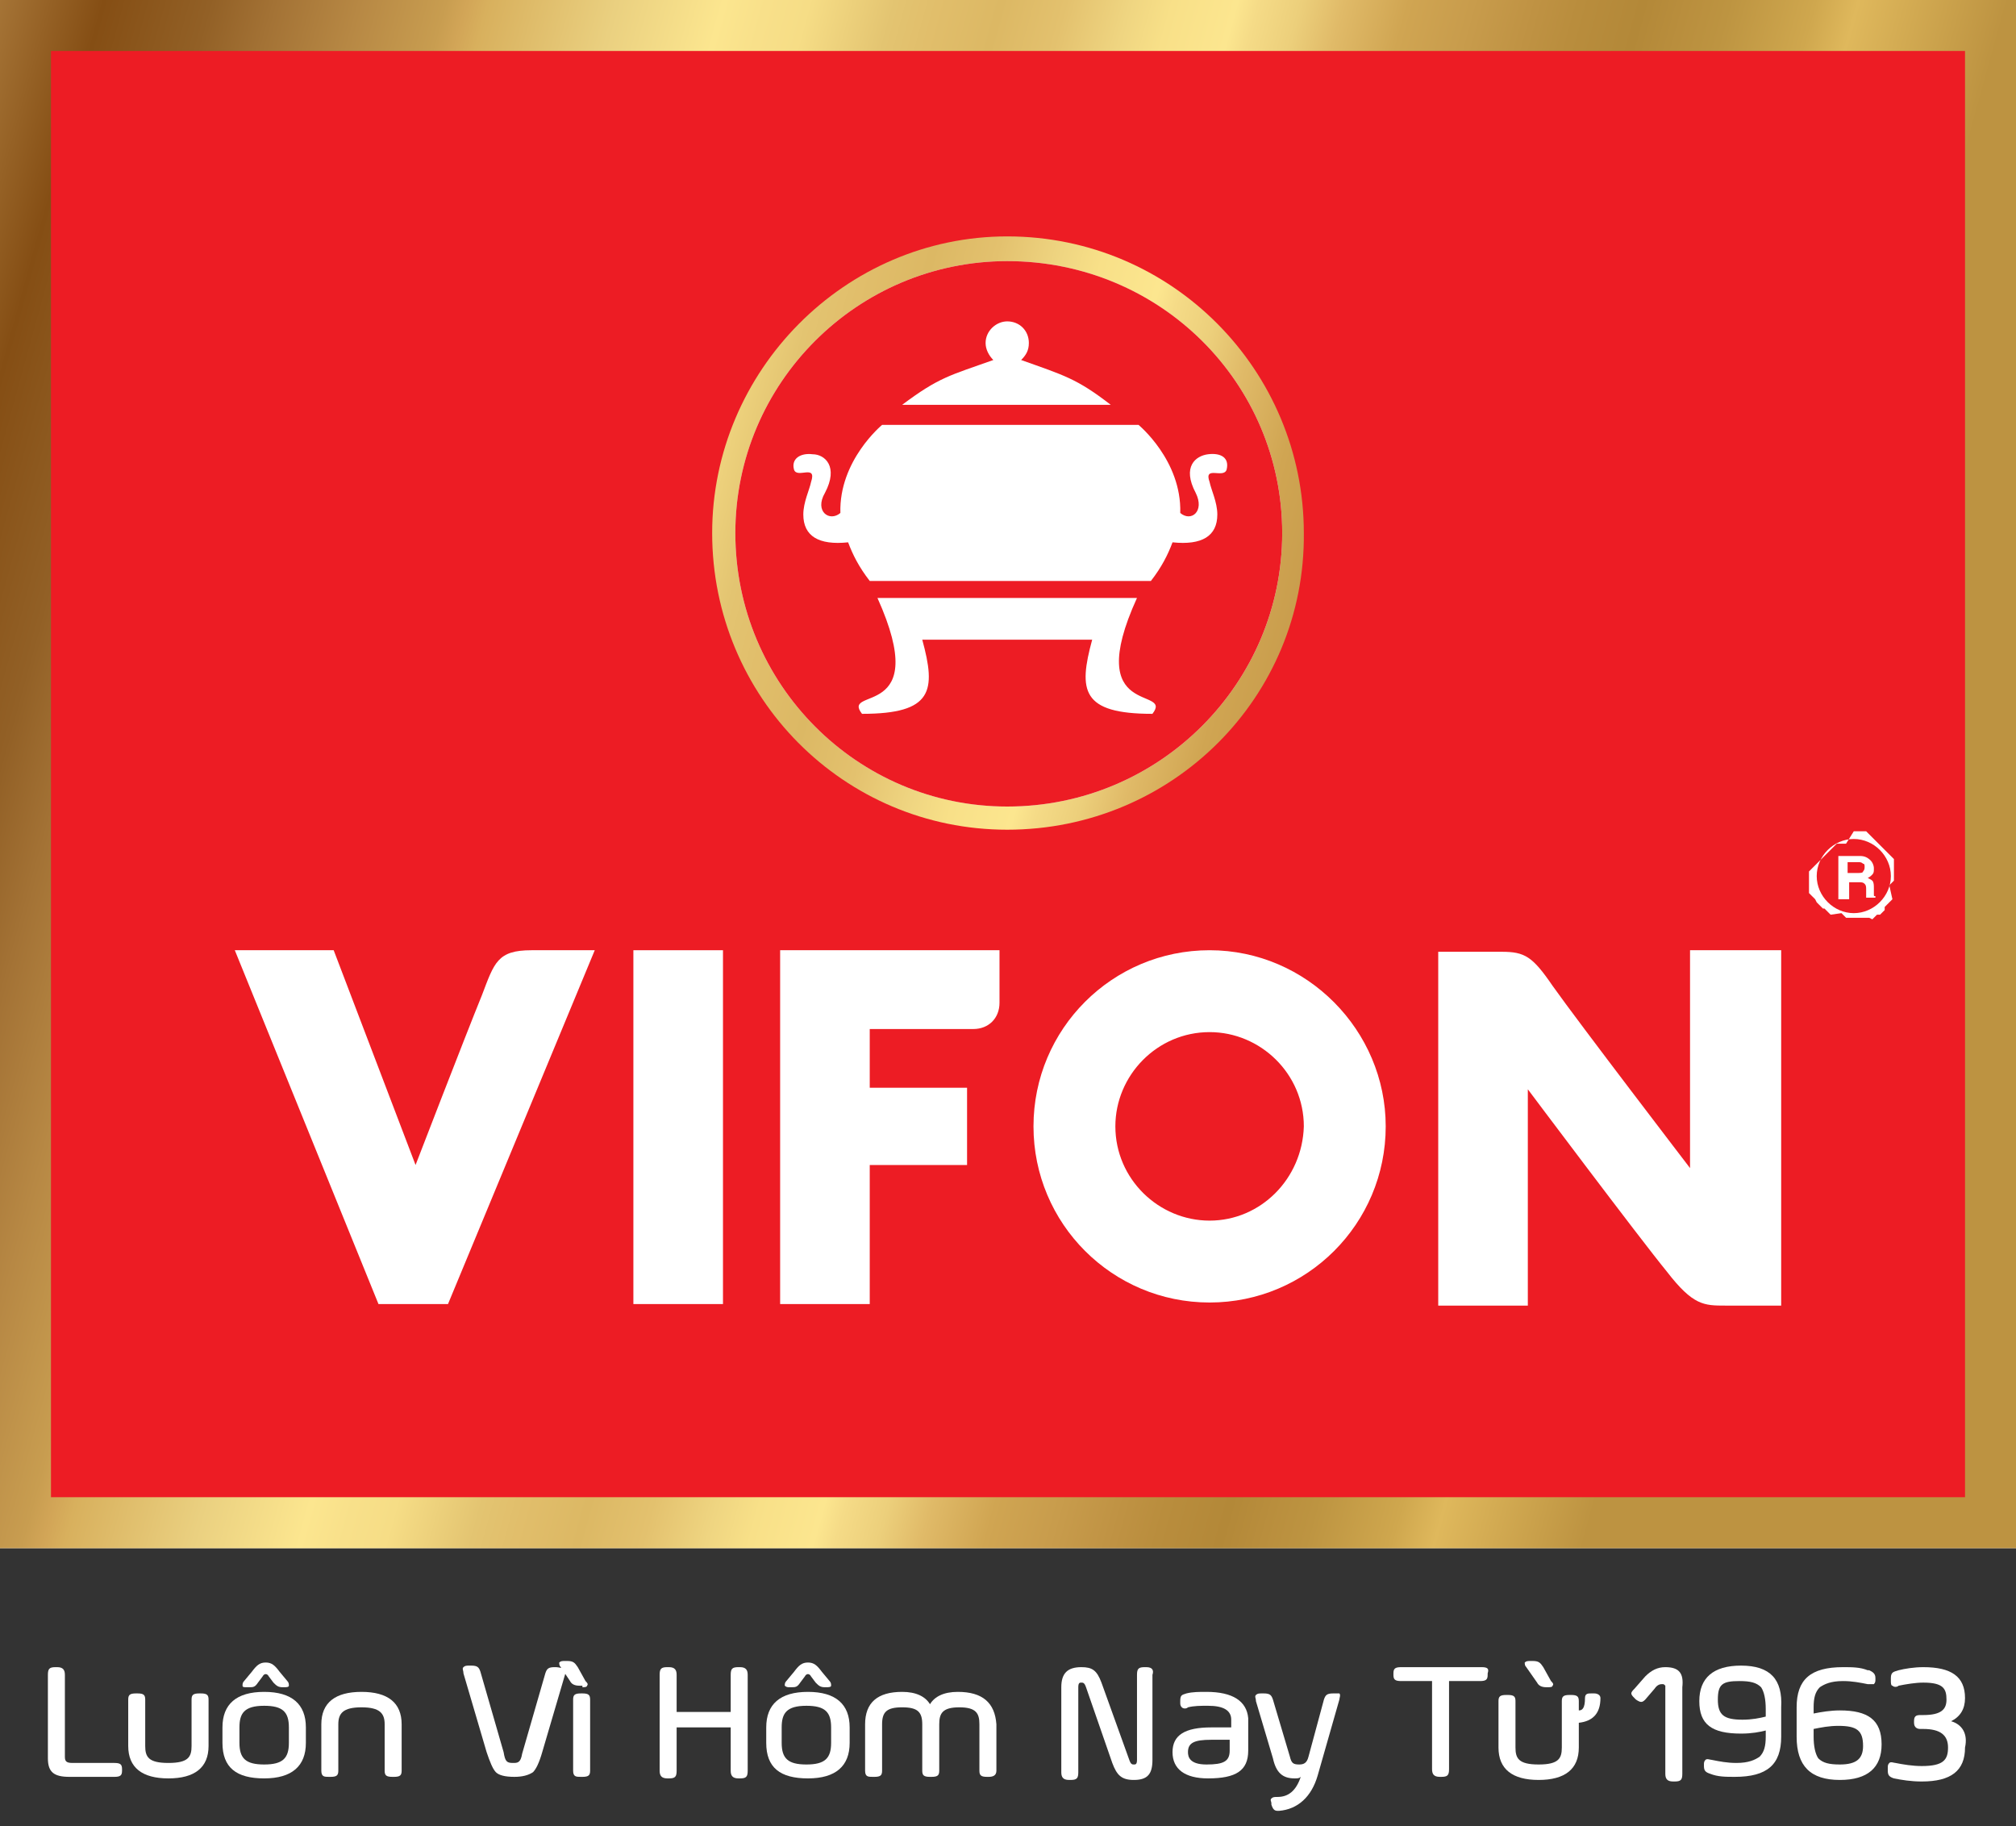 <?xml version="1.0" encoding="utf-8"?>
<!-- Generator: Adobe Illustrator 19.0.0, SVG Export Plug-In . SVG Version: 6.00 Build 0)  -->
<svg version="1.1" id="Layer_1" xmlns="http://www.w3.org/2000/svg" xmlns:xlink="http://www.w3.org/1999/xlink" x="0px" y="0px"
	 viewBox="-84 1.8 130.5 118.2" style="enable-background:new -84 1.8 130.5 118.2;" xml:space="preserve">
<rect x="-84" y="1.8" width="130.5" height="118.2" fill="#333333" stroke="none"/>
<style type="text/css">
	.st0{fill-rule:evenodd;clip-rule:evenodd;fill:#FFFFFF;}
	.st1{fill:#FFFFFF;}
	.st2{clip-path:url(#XMLID_2_);}
	.st3{fill-rule:evenodd;clip-rule:evenodd;fill:url(#XMLID_3_);}
	.st4{fill:#ED1C24;}
</style>
<g id="XMLID_1449_">
	<g id="XMLID_12791_">
		<g id="XMLID_12829_">
			<rect id="XMLID_12830_" x="-84" y="1.8" class="st0" width="130.5" height="100.2"/>
		</g>
		<g id="XMLID_12796_">
			<path id="XMLID_12828_" class="st1" d="M-76.6,115.9h-2.7c-0.4,0-0.5-0.1-0.5-0.4v-5.3c0-0.3-0.1-0.5-0.5-0.5h-0.1
				c-0.4,0-0.5,0.1-0.5,0.5v5.4c0,0.9,0.4,1.2,1.4,1.2h2.9c0.4,0,0.5-0.1,0.5-0.4v-0.1C-76.1,116-76.2,115.9-76.6,115.9z"/>
			<path id="XMLID_12827_" class="st1" d="M-71,111.4h-0.1c-0.4,0-0.5,0.1-0.5,0.4v3c0,0.7-0.2,1.1-1.5,1.1c-1.3,0-1.5-0.4-1.5-1.1
				v-3c0-0.3-0.1-0.4-0.5-0.4h-0.1c-0.4,0-0.5,0.1-0.5,0.4v3c0,1.4,0.9,2.1,2.6,2.1c1.7,0,2.6-0.7,2.6-2.1v-3
				C-70.5,111.5-70.6,111.4-71,111.4z"/>
			<path id="XMLID_12826_" class="st1" d="M-68,111h0.1c0.3,0,0.4,0,0.6-0.3l0.3-0.4c0.1-0.2,0.3-0.2,0.4,0l0.3,0.4
				c0.2,0.2,0.3,0.3,0.6,0.3h0.1c0.1,0,0.3,0,0.3-0.1c0-0.1,0-0.2-0.1-0.3l-0.5-0.6c-0.3-0.4-0.5-0.6-0.9-0.6
				c-0.4,0-0.6,0.2-0.9,0.6l-0.5,0.6c-0.1,0.1-0.1,0.2-0.1,0.3C-68.3,111-68.2,111-68,111z"/>
			<path id="XMLID_12823_" class="st1" d="M-66.9,111.3c-1.8,0-2.7,0.8-2.7,2.3v1c0,1.6,0.9,2.3,2.7,2.3c1.8,0,2.7-0.8,2.7-2.3v-1
				C-64.2,112.1-65.1,111.3-66.9,111.3z M-68.5,113.6c0-0.9,0.3-1.4,1.6-1.4c1.2,0,1.6,0.4,1.6,1.4v1c0,1-0.4,1.4-1.6,1.4
				c-1.2,0-1.6-0.4-1.6-1.4V113.6z"/>
			<path id="XMLID_12822_" class="st1" d="M-60.6,111.3c-1.7,0-2.6,0.7-2.6,2.1v3c0,0.4,0.2,0.4,0.5,0.4h0.1c0.4,0,0.5-0.1,0.5-0.4
				v-3c0-0.7,0.3-1.1,1.5-1.1c1.2,0,1.5,0.4,1.5,1.1v3c0,0.3,0.1,0.4,0.5,0.4h0.1c0.4,0,0.5-0.1,0.5-0.4v-3
				C-58,112-58.9,111.3-60.6,111.3z"/>
			<path id="XMLID_12821_" class="st1" d="M-48,109.7h-0.1c-0.4,0-0.5,0.1-0.6,0.4l-1.5,5.2c-0.1,0.6-0.3,0.6-0.6,0.6
				c-0.4,0-0.5-0.1-0.6-0.7l-1.5-5.2c-0.1-0.3-0.2-0.4-0.6-0.4h-0.1c-0.2,0-0.3,0-0.4,0.1c-0.1,0.1,0,0.2,0,0.4l1.5,5.1
				c0.2,0.6,0.4,1.1,0.6,1.3c0.2,0.2,0.6,0.3,1.2,0.3c0.5,0,0.9-0.1,1.2-0.3c0.2-0.2,0.4-0.6,0.6-1.3l1.5-5.1c0-0.1,0.1-0.3,0-0.4
				C-47.7,109.8-47.8,109.7-48,109.7z"/>
			<path id="XMLID_12820_" class="st1" d="M-46.3,111.4h-0.1c-0.4,0-0.5,0.1-0.5,0.4v4.6c0,0.4,0.2,0.4,0.5,0.4h0.1
				c0.4,0,0.5-0.1,0.5-0.4v-4.6C-45.8,111.5-45.9,111.4-46.3,111.4z"/>
			<path id="XMLID_12819_" class="st1" d="M-46.3,111c0.1,0,0.3,0,0.3-0.1c0.1-0.1,0-0.2-0.1-0.3l-0.5-0.9c-0.2-0.3-0.3-0.4-0.7-0.4
				h-0.1c-0.2,0-0.3,0-0.4,0.1c0,0.1,0,0.2,0.1,0.3l0.6,0.9c0.1,0.2,0.3,0.3,0.6,0.3H-46.3z"/>
			<path id="XMLID_12818_" class="st1" d="M-36.1,109.7h-0.1c-0.4,0-0.5,0.1-0.5,0.5v2.4h-3.5v-2.4c0-0.3-0.1-0.5-0.5-0.5h-0.1
				c-0.4,0-0.5,0.1-0.5,0.5v6.2c0,0.3,0.1,0.5,0.5,0.5h0.1c0.4,0,0.5-0.1,0.5-0.5v-2.8h3.5v2.8c0,0.3,0.1,0.5,0.5,0.5h0.1
				c0.4,0,0.5-0.1,0.5-0.5v-6.2C-35.6,109.9-35.7,109.7-36.1,109.7z"/>
			<path id="XMLID_12815_" class="st1" d="M-31.7,111.3c-1.8,0-2.7,0.8-2.7,2.3v1c0,1.6,0.9,2.3,2.7,2.3c1.8,0,2.7-0.8,2.7-2.3v-1
				C-29,112.1-29.9,111.3-31.7,111.3z M-33.4,113.6c0-0.9,0.3-1.4,1.6-1.4c1.2,0,1.6,0.4,1.6,1.4v1c0,1-0.4,1.4-1.6,1.4
				c-1.2,0-1.6-0.4-1.6-1.4V113.6z"/>
			<path id="XMLID_12814_" class="st1" d="M-32.9,111h0.1c0.3,0,0.4,0,0.6-0.3l0.3-0.4c0.1-0.2,0.3-0.2,0.4,0l0.3,0.4
				c0.2,0.2,0.3,0.3,0.6,0.3h0.1c0.1,0,0.3,0,0.3-0.1c0-0.1,0-0.2-0.1-0.3l-0.5-0.6c-0.3-0.4-0.5-0.6-0.9-0.6
				c-0.4,0-0.6,0.2-0.9,0.6l-0.5,0.6c-0.1,0.1-0.1,0.2-0.1,0.3C-33.1,111-33,111-32.9,111z"/>
			<path id="XMLID_12813_" class="st1" d="M-22,111.3c-0.9,0-1.5,0.3-1.8,0.8c-0.3-0.5-0.9-0.8-1.8-0.8c-1.6,0-2.4,0.7-2.4,2.1v3
				c0,0.4,0.2,0.4,0.5,0.4h0.1c0.4,0,0.5-0.1,0.5-0.4v-3c0-0.8,0.3-1.1,1.3-1.1c1,0,1.3,0.3,1.3,1.1v3c0,0.3,0.1,0.4,0.5,0.4h0.1
				c0.4,0,0.5-0.1,0.5-0.4v-3c0-0.7,0.2-1.1,1.3-1.1c1.1,0,1.3,0.4,1.3,1.1v3c0,0.3,0.1,0.4,0.5,0.4h0.1c0.3,0,0.5-0.1,0.5-0.4v-3
				C-19.6,112-20.4,111.3-22,111.3z"/>
			<path id="XMLID_12812_" class="st1" d="M-9.8,109.7h-0.1c-0.4,0-0.5,0.1-0.5,0.5v5.5c0,0.3-0.1,0.3-0.2,0.3c-0.1,0-0.2,0-0.3-0.3
				l-1.8-5c-0.3-0.8-0.6-1-1.3-1c-0.9,0-1.3,0.4-1.3,1.3v5.5c0,0.3,0.1,0.5,0.5,0.5h0.1c0.4,0,0.5-0.1,0.5-0.5v-5.5
				c0-0.3,0.1-0.3,0.2-0.3c0.1,0,0.2,0,0.3,0.3l1.7,4.9c0.3,0.8,0.6,1.1,1.4,1.1c0.9,0,1.2-0.4,1.2-1.3v-5.5
				C-9.3,109.9-9.4,109.7-9.8,109.7z"/>
			<path id="XMLID_12809_" class="st1" d="M-5.9,111.3c-0.5,0-0.9,0-1.3,0.1c-0.3,0.1-0.4,0.1-0.4,0.5v0.1c0,0.1,0,0.2,0.1,0.3
				c0.1,0.1,0.3,0.1,0.4,0c0.4-0.1,0.8-0.1,1.3-0.1c1,0,1.5,0.3,1.5,0.9v0.5h-1.3c-1.7,0-2.5,0.5-2.5,1.6c0,1.1,0.8,1.7,2.3,1.7
				c1.8,0,2.6-0.5,2.6-1.8v-2.1C-3.3,111.9-4.2,111.3-5.9,111.3z M-4.4,114.4v0.7c0,0.7-0.4,0.9-1.5,0.9c-1.1,0-1.2-0.5-1.2-0.8
				c0-0.6,0.4-0.8,1.5-0.8H-4.4z"/>
			<path id="XMLID_12808_" class="st1" d="M2.4,111.4H2.3c-0.4,0-0.5,0.1-0.6,0.4l-1,3.7c-0.1,0.4-0.3,0.5-0.6,0.5
				c-0.4,0-0.5-0.1-0.6-0.5l-1.1-3.7c-0.1-0.3-0.2-0.4-0.6-0.4h-0.1c-0.2,0-0.3,0-0.4,0.1c-0.1,0.1,0,0.2,0,0.4l1.1,3.7
				c0.2,0.9,0.6,1.3,1.4,1.3c0.2,0,0.3,0,0.4-0.1c-0.3,0.9-0.8,1.3-1.5,1.3c-0.2,0-0.3,0-0.4,0.1c-0.1,0.1,0,0.2,0,0.3l0,0.1
				c0.1,0.3,0.2,0.4,0.4,0.4c0,0,0.1,0,0.1,0c1.2-0.1,2.1-0.9,2.5-2.3l1.4-4.9c0-0.1,0.1-0.3,0-0.4C2.7,111.4,2.6,111.4,2.4,111.4z"
				/>
			<path id="XMLID_12807_" class="st1" d="M11.9,109.7H6.7c-0.4,0-0.5,0.1-0.5,0.4v0.1c0,0.3,0.1,0.4,0.5,0.4h2v5.7
				c0,0.3,0.1,0.5,0.5,0.5h0.1c0.4,0,0.5-0.1,0.5-0.5v-5.7h2c0.4,0,0.5-0.1,0.5-0.4v-0.1C12.4,109.8,12.3,109.7,11.9,109.7z"/>
			<path id="XMLID_12806_" class="st1" d="M19.2,111.4H19c-0.2,0-0.4,0-0.4,0.3c0,0.7-0.2,0.8-0.4,0.8v-0.6c0-0.3-0.1-0.4-0.5-0.4
				h-0.1c-0.4,0-0.5,0.1-0.5,0.4v3c0,0.7-0.2,1.1-1.5,1.1c-1.3,0-1.5-0.4-1.5-1.1v-3c0-0.3-0.1-0.4-0.5-0.4h-0.1
				c-0.4,0-0.5,0.1-0.5,0.4v3c0,1.4,0.9,2.1,2.6,2.1c1.7,0,2.6-0.7,2.6-2.1v-1.6c0.9-0.1,1.4-0.6,1.4-1.6
				C19.6,111.5,19.4,111.4,19.2,111.4z"/>
			<path id="XMLID_12805_" class="st1" d="M15.5,110.7c0.1,0.2,0.3,0.3,0.6,0.3h0.1c0.1,0,0.3,0,0.3-0.1c0.1-0.1,0-0.2-0.1-0.3
				l-0.5-0.9c-0.2-0.3-0.3-0.4-0.7-0.4h-0.1c-0.2,0-0.3,0-0.4,0.1c0,0.1,0,0.2,0.1,0.3L15.5,110.7z"/>
			<path id="XMLID_12804_" class="st1" d="M23.8,109.7c-0.5,0-0.9,0.2-1.3,0.6l-0.7,0.8c-0.1,0.1-0.2,0.2-0.2,0.3
				c0,0.1,0.1,0.2,0.2,0.3l0.1,0.1c0.3,0.2,0.4,0.2,0.6,0l0.6-0.7c0.2-0.3,0.4-0.3,0.5-0.3c0.1,0,0.1,0,0.2,0.1c0,0.1,0,0.2,0,0.6
				v5.1c0,0.3,0.1,0.5,0.5,0.5h0.1c0.4,0,0.5-0.1,0.5-0.5V111C25,110.1,24.7,109.7,23.8,109.7z"/>
			<path id="XMLID_12801_" class="st1" d="M28.7,109.6c-1.8,0-2.7,0.8-2.7,2.3c0,1.5,0.8,2.1,2.7,2.1c0.7,0,1.2-0.1,1.6-0.2v0.4
				c0,0.6-0.1,1-0.4,1.3c-0.3,0.2-0.7,0.4-1.5,0.4c-0.6,0-1.1-0.1-1.6-0.2c-0.1,0-0.3-0.1-0.4,0c-0.1,0.1-0.1,0.2-0.1,0.3v0.1
				c0,0.3,0.1,0.4,0.4,0.5c0.5,0.2,1,0.2,1.6,0.2c2.1,0,3-0.8,3-2.6v-1.9C31.4,110.5,30.6,109.6,28.7,109.6z M28.6,110.6
				c0.7,0,1.1,0.1,1.4,0.4c0.2,0.3,0.3,0.8,0.3,1.4v0.5c-0.4,0.1-0.9,0.2-1.5,0.2c-1.2,0-1.6-0.3-1.6-1.3S27.5,110.6,28.6,110.6z"/>
			<path id="XMLID_12798_" class="st1" d="M35.1,112.5c-0.6,0-1.2,0.1-1.7,0.2v-0.4c0-0.6,0.1-1,0.4-1.3c0.3-0.2,0.7-0.4,1.5-0.4
				c0.6,0,1.1,0.1,1.6,0.2c0.2,0,0.3,0,0.4,0c0.1-0.1,0.1-0.2,0.1-0.3v-0.1c0-0.3-0.2-0.4-0.4-0.5l-0.1,0c-0.5-0.2-1-0.2-1.6-0.2
				c-2.1,0-3,0.8-3,2.6v1.9c0,1.9,0.9,2.8,2.8,2.8c1.8,0,2.7-0.8,2.7-2.3C37.8,113.1,36.9,112.5,35.1,112.5z M35.1,116
				c-0.7,0-1.1-0.1-1.4-0.4c-0.2-0.3-0.3-0.8-0.3-1.4v-0.5c0.5-0.1,1-0.2,1.6-0.2c1.2,0,1.6,0.3,1.6,1.3
				C36.6,115.6,36.2,116,35.1,116z"/>
			<path id="XMLID_12797_" class="st1" d="M42.3,113.2c0.6-0.3,0.9-0.8,0.9-1.5c0-1.4-0.9-2-2.7-2c-0.6,0-1.2,0.1-1.6,0.2
				c-0.3,0.1-0.5,0.1-0.5,0.5v0.2c0,0.1,0,0.3,0.1,0.3c0.1,0.1,0.3,0.1,0.4,0c0.5-0.1,1.1-0.2,1.6-0.2c1.3,0,1.5,0.4,1.5,1.1
				c0,0.6-0.3,1-1.5,1h-0.2c-0.3,0-0.4,0.1-0.4,0.4v0.1c0,0.3,0.2,0.4,0.4,0.4h0.2c1.1,0,1.6,0.4,1.6,1.2c0,0.8-0.3,1.2-1.7,1.2
				c-0.6,0-1.2-0.1-1.7-0.2c-0.1,0-0.3-0.1-0.4,0c-0.1,0.1-0.1,0.2-0.1,0.3v0.2c0,0.3,0.1,0.4,0.4,0.5c0.5,0.1,1.1,0.2,1.8,0.2
				c1.9,0,2.8-0.7,2.8-2.2C43.4,114,43,113.4,42.3,113.2z"/>
		</g>
		<g id="XMLID_12792_">
			<defs>
				<rect id="XMLID_12793_" x="-84" y="1.8" width="130.5" height="100.2"/>
			</defs>
			<clipPath id="XMLID_2_">
				<use xlink:href="#XMLID_12793_"  style="overflow:visible;"/>
			</clipPath>
			<g id="XMLID_12794_" class="st2">
				<linearGradient id="XMLID_3_" gradientUnits="userSpaceOnUse" x1="-100.591" y1="31.165" x2="28.184" y2="66.589">
					<stop  offset="0" style="stop-color:#8B5A1D"/>
					<stop  offset="1.000000e-002" style="stop-color:#8B5A1D"/>
					<stop  offset="4.000000e-002" style="stop-color:#C89D52"/>
					<stop  offset="6.000000e-002" style="stop-color:#A67537"/>
					<stop  offset="0.11" style="stop-color:#854E14"/>
					<stop  offset="0.16" style="stop-color:#926026"/>
					<stop  offset="0.19" style="stop-color:#A37235"/>
					<stop  offset="0.23" style="stop-color:#B78844"/>
					<stop  offset="0.27" style="stop-color:#C89D50"/>
					<stop  offset="0.28" style="stop-color:#D2A557"/>
					<stop  offset="0.29" style="stop-color:#D8B05D"/>
					<stop  offset="0.35" style="stop-color:#EAD080"/>
					<stop  offset="0.4" style="stop-color:#FCE68F"/>
					<stop  offset="0.42" style="stop-color:#F8E08A"/>
					<stop  offset="0.44" style="stop-color:#F6DD86"/>
					<stop  offset="0.48" style="stop-color:#E3C471"/>
					<stop  offset="0.5" style="stop-color:#E1BE6B"/>
					<stop  offset="0.53" style="stop-color:#DCB864"/>
					<stop  offset="0.56" style="stop-color:#E3C16E"/>
					<stop  offset="0.59" style="stop-color:#EFD581"/>
					<stop  offset="0.61" style="stop-color:#F8E088"/>
					<stop  offset="0.64" style="stop-color:#FCE68F"/>
					<stop  offset="0.65" style="stop-color:#F5DB87"/>
					<stop  offset="0.67" style="stop-color:#ECCF7B"/>
					<stop  offset="0.69" style="stop-color:#E0BA68"/>
					<stop  offset="0.72" style="stop-color:#D0A552"/>
					<stop  offset="0.75" style="stop-color:#C89C4C"/>
					<stop  offset="0.78" style="stop-color:#BF9243"/>
					<stop  offset="0.8" style="stop-color:#B98D3D"/>
					<stop  offset="0.83" style="stop-color:#B38838"/>
					<stop  offset="0.85" style="stop-color:#B98E3D"/>
					<stop  offset="0.87" style="stop-color:#BD9441"/>
					<stop  offset="0.91" style="stop-color:#CFA74E"/>
					<stop  offset="0.93" style="stop-color:#DFB85C"/>
					<stop  offset="1" style="stop-color:#BD9341"/>
				</linearGradient>
				<polygon id="XMLID_12795_" class="st3" points="-148.6,99.8 34.5,150.5 76.2,-2.1 -106.9,-52.7 				"/>
			</g>
		</g>
	</g>
	<g id="XMLID_12766_">
		<path id="XMLID_12788_" class="st4" d="M-80.7,5.1v93.6H43.2V5.1H-80.7z M-18.8,55.5c-10.6,0-19.1-8.6-19.1-19.2
			c0-10.5,8.6-19.2,19.1-19.2c10.7,0,19.2,8.7,19.2,19.2C0.5,46.9-8.1,55.5-18.8,55.5z"/>
		<path id="XMLID_12786_" class="st1" d="M-18.8,54c-9.7,0-17.6-7.9-17.6-17.7c0-9.7,7.9-17.6,17.6-17.6C-8.9,18.7-1,26.6-1,36.3
			C-1,46-8.9,54-18.8,54z"/>
		<g id="XMLID_12767_">
			<path id="XMLID_12785_" class="st0" d="M-62.4,63.3l5.3,13.9c0,0,3.2-8.3,4.3-11c0.8-2.1,1-2.9,3.2-2.9c2.2,0,4.1,0,4.1,0
				l-9.5,22.9h-4.5l-9.3-22.9H-62.4z"/>
			<rect id="XMLID_12784_" x="-43" y="63.3" class="st0" width="5.8" height="22.9"/>
			<path id="XMLID_12783_" class="st0" d="M-19.3,66.7c0,1-0.7,1.7-1.7,1.7c-1.1,0-6.7,0-6.7,0v3.8h6.3v5h-6.3v9h-5.8V63.3h14.2
				C-19.3,63.3-19.3,65.7-19.3,66.7"/>
			<path id="XMLID_12780_" class="st0" d="M-5.7,63.3c-6.3,0-11.4,5.1-11.4,11.4c0,6.3,5.1,11.4,11.4,11.4c6.3,0,11.4-5.1,11.4-11.4
				C5.7,68.5,0.6,63.3-5.7,63.3 M-5.7,80.8c-3.3,0-6.1-2.7-6.1-6.1c0-3.3,2.7-6.1,6.1-6.1c3.3,0,6.1,2.7,6.1,6.1
				C0.3,78.1-2.4,80.8-5.7,80.8z"/>
			<path id="XMLID_12779_" class="st0" d="M25.4,63.3v14.1c0,0-7.2-9.4-8.9-11.8c-1.3-1.9-1.8-2.2-3.3-2.2c-1.5,0-4.1,0-4.1,0v22.9
				h5.8v-14c0,0,7.2,9.6,9,11.8c1.7,2.2,2.4,2.2,3.8,2.2c1.4,0,3.6,0,3.6,0v-23H25.4z"/>
			<g id="XMLID_12774_">
				<path id="XMLID_12778_" class="st4" d="M-18.8,18.7c-9.7,0-17.6,7.9-17.6,17.6c0,9.8,7.9,17.7,17.6,17.7C-8.9,54-1,46-1,36.3
					C-1,26.6-8.9,18.7-18.8,18.7z"/>
				<path id="XMLID_12777_" class="st0" d="M-17.9,25.1c0.3-0.3,0.5-0.6,0.5-1.1c0-0.8-0.6-1.4-1.4-1.4c-0.7,0-1.4,0.6-1.4,1.4
					c0,0.4,0.2,0.8,0.5,1.1c-2.8,1-3.5,1.1-5.9,2.9h13.5C-14.3,26.3-15.1,26.1-17.9,25.1"/>
				<path id="XMLID_12776_" class="st0" d="M-18.4,29.3h-0.1h-0.2h-0.2H-19h-4.4h-3.4h-0.1c0,0-2.8,2.3-2.7,5.7
					c-0.7,0.6-1.7-0.1-1-1.3c0.9-1.7,0-2.5-0.8-2.5c-0.8-0.1-1.4,0.3-1.2,1c0.2,0.6,1.5-0.4,1.1,0.8c-0.1,0.5-0.5,1.3-0.5,2.1
					c0,1.4,1,2,2.9,1.8c0.3,0.8,0.7,1.6,1.4,2.5h4.9h3.1h0.8h0.1h0.2h0.2h0.1h0.8h3.1h4.9c0.7-0.9,1.1-1.7,1.4-2.5
					c1.9,0.2,2.9-0.4,2.9-1.8c0-0.8-0.4-1.6-0.5-2.1c-0.4-1.1,0.9-0.2,1.1-0.8c0.2-0.8-0.4-1.1-1.2-1c-0.8,0.1-1.7,0.8-0.8,2.5
					c0.6,1.2-0.3,1.9-1,1.3c0.1-3.4-2.7-5.7-2.7-5.7h-0.1H-14H-18.4z"/>
				<path id="XMLID_12775_" class="st0" d="M-18.7,40.5h-1.1h0h-1.8h-5.6c3.6,8-2.4,5.7-1,7.5c4.6,0,4.8-1.5,3.9-4.8h5.5h5.5
					c-0.9,3.3-0.7,4.8,3.9,4.8c1.4-1.8-4.6,0.4-1-7.5h-5.6h-1.8h0H-18.7z"/>
			</g>
			<g id="XMLID_12768_">
				<path id="XMLID_12769_" class="st0" d="M36,55.6l0.2,0l0.1,0l0.1,0l0.1,0l0.1,0l0.1,0l0.1,0l0.1,0.1l0.1,0.1l0.1,0.1l0.1,0.1
					l0.1,0.1l0.1,0.1l0.1,0.1l0.1,0.1l0.1,0.1l0.1,0.1l0.1,0.1l0.1,0.1l0.1,0.1l0.1,0.1l0.1,0.1l0.1,0.1l0.1,0.1l0.1,0.1l0,0.1
					l0,0.1l0,0.1l0,0.1l0,0.1l0,0.1v0.1v0.1l0,0.1l0,0.1l0,0.1l0,0.1l0,0.1l0,0.1l-0.1,0.1l-0.1,0.1l-0.1,0.1L38.5,60l-0.1,0.1
					l-0.1,0.1l-0.1,0.1l-0.1,0.1l-0.1,0.1L38,60.7l-0.1,0.1l-0.1,0.1l-0.1,0.1L37.5,61l-0.1,0.1l-0.1,0.1l-0.1,0.1L37,61.2l-0.1,0
					l-0.1,0l-0.1,0l-0.1,0l-0.1,0l-0.1,0l-0.2,0l-0.1,0l-0.1,0l-0.1,0l-0.1,0l-0.1,0l-0.1,0l-0.1,0l-0.1-0.1l-0.1-0.1l-0.1-0.1
					L34.5,61l-0.1-0.1l-0.1-0.1l-0.1-0.1l-0.1-0.1L34,60.6l-0.1-0.1l-0.1-0.1l-0.1-0.1l-0.1-0.1L33.5,60l-0.1-0.1l-0.1-0.1l-0.1-0.1
					l-0.1-0.1l0-0.1l0-0.1l0-0.1l0-0.1l0-0.1l0-0.1l0-0.1l0-0.1l0-0.1l0-0.1l0-0.1l0-0.1l0-0.1l0-0.1l0.1-0.1l0.1-0.1l0.1-0.1
					l0.1-0.1l0.1-0.1l0.1-0.1l0.1-0.1l0.1-0.1l0.1-0.1l0.1-0.1l0.1-0.1l0.1-0.1l0.1-0.1l0.1-0.1l0.1-0.1l0.1-0.1l0.1-0.1l0.1-0.1
					l0.1,0l0.1,0l0.1,0l0.1,0l0.1,0l0.1,0L36,55.6z M36,56.1c1.3,0,2.4,1.1,2.4,2.4c0,1.3-1.1,2.4-2.4,2.4c-1.3,0-2.4-1.1-2.4-2.4
					C33.6,57.2,34.7,56.1,36,56.1L36,56.1z M35,59.9v-2.7h1.4c0.3,0,0.5,0.1,0.7,0.3c0.1,0.1,0.2,0.3,0.2,0.5c0,0.2,0,0.3-0.1,0.4
					c-0.1,0.1-0.2,0.2-0.3,0.2c0.1,0.1,0.2,0.1,0.3,0.2c0.1,0.1,0.1,0.3,0.1,0.5c0,0.2,0,0.3,0,0.4c0,0.1,0,0.1,0.1,0.1v0.1h-0.6
					c0-0.1,0-0.1,0-0.2c0-0.1,0-0.2,0-0.3c0-0.2,0-0.3-0.1-0.4c-0.1-0.1-0.2-0.1-0.4-0.1h-0.6v1.1H35z M35.6,58.3h0.7
					c0.1,0,0.3,0,0.3-0.1c0.1-0.1,0.1-0.2,0.1-0.3c0-0.1,0-0.2-0.1-0.2c-0.1-0.1-0.2-0.1-0.3-0.1h-0.7V58.3z"/>
			</g>
		</g>
	</g>
</g>
</svg>
